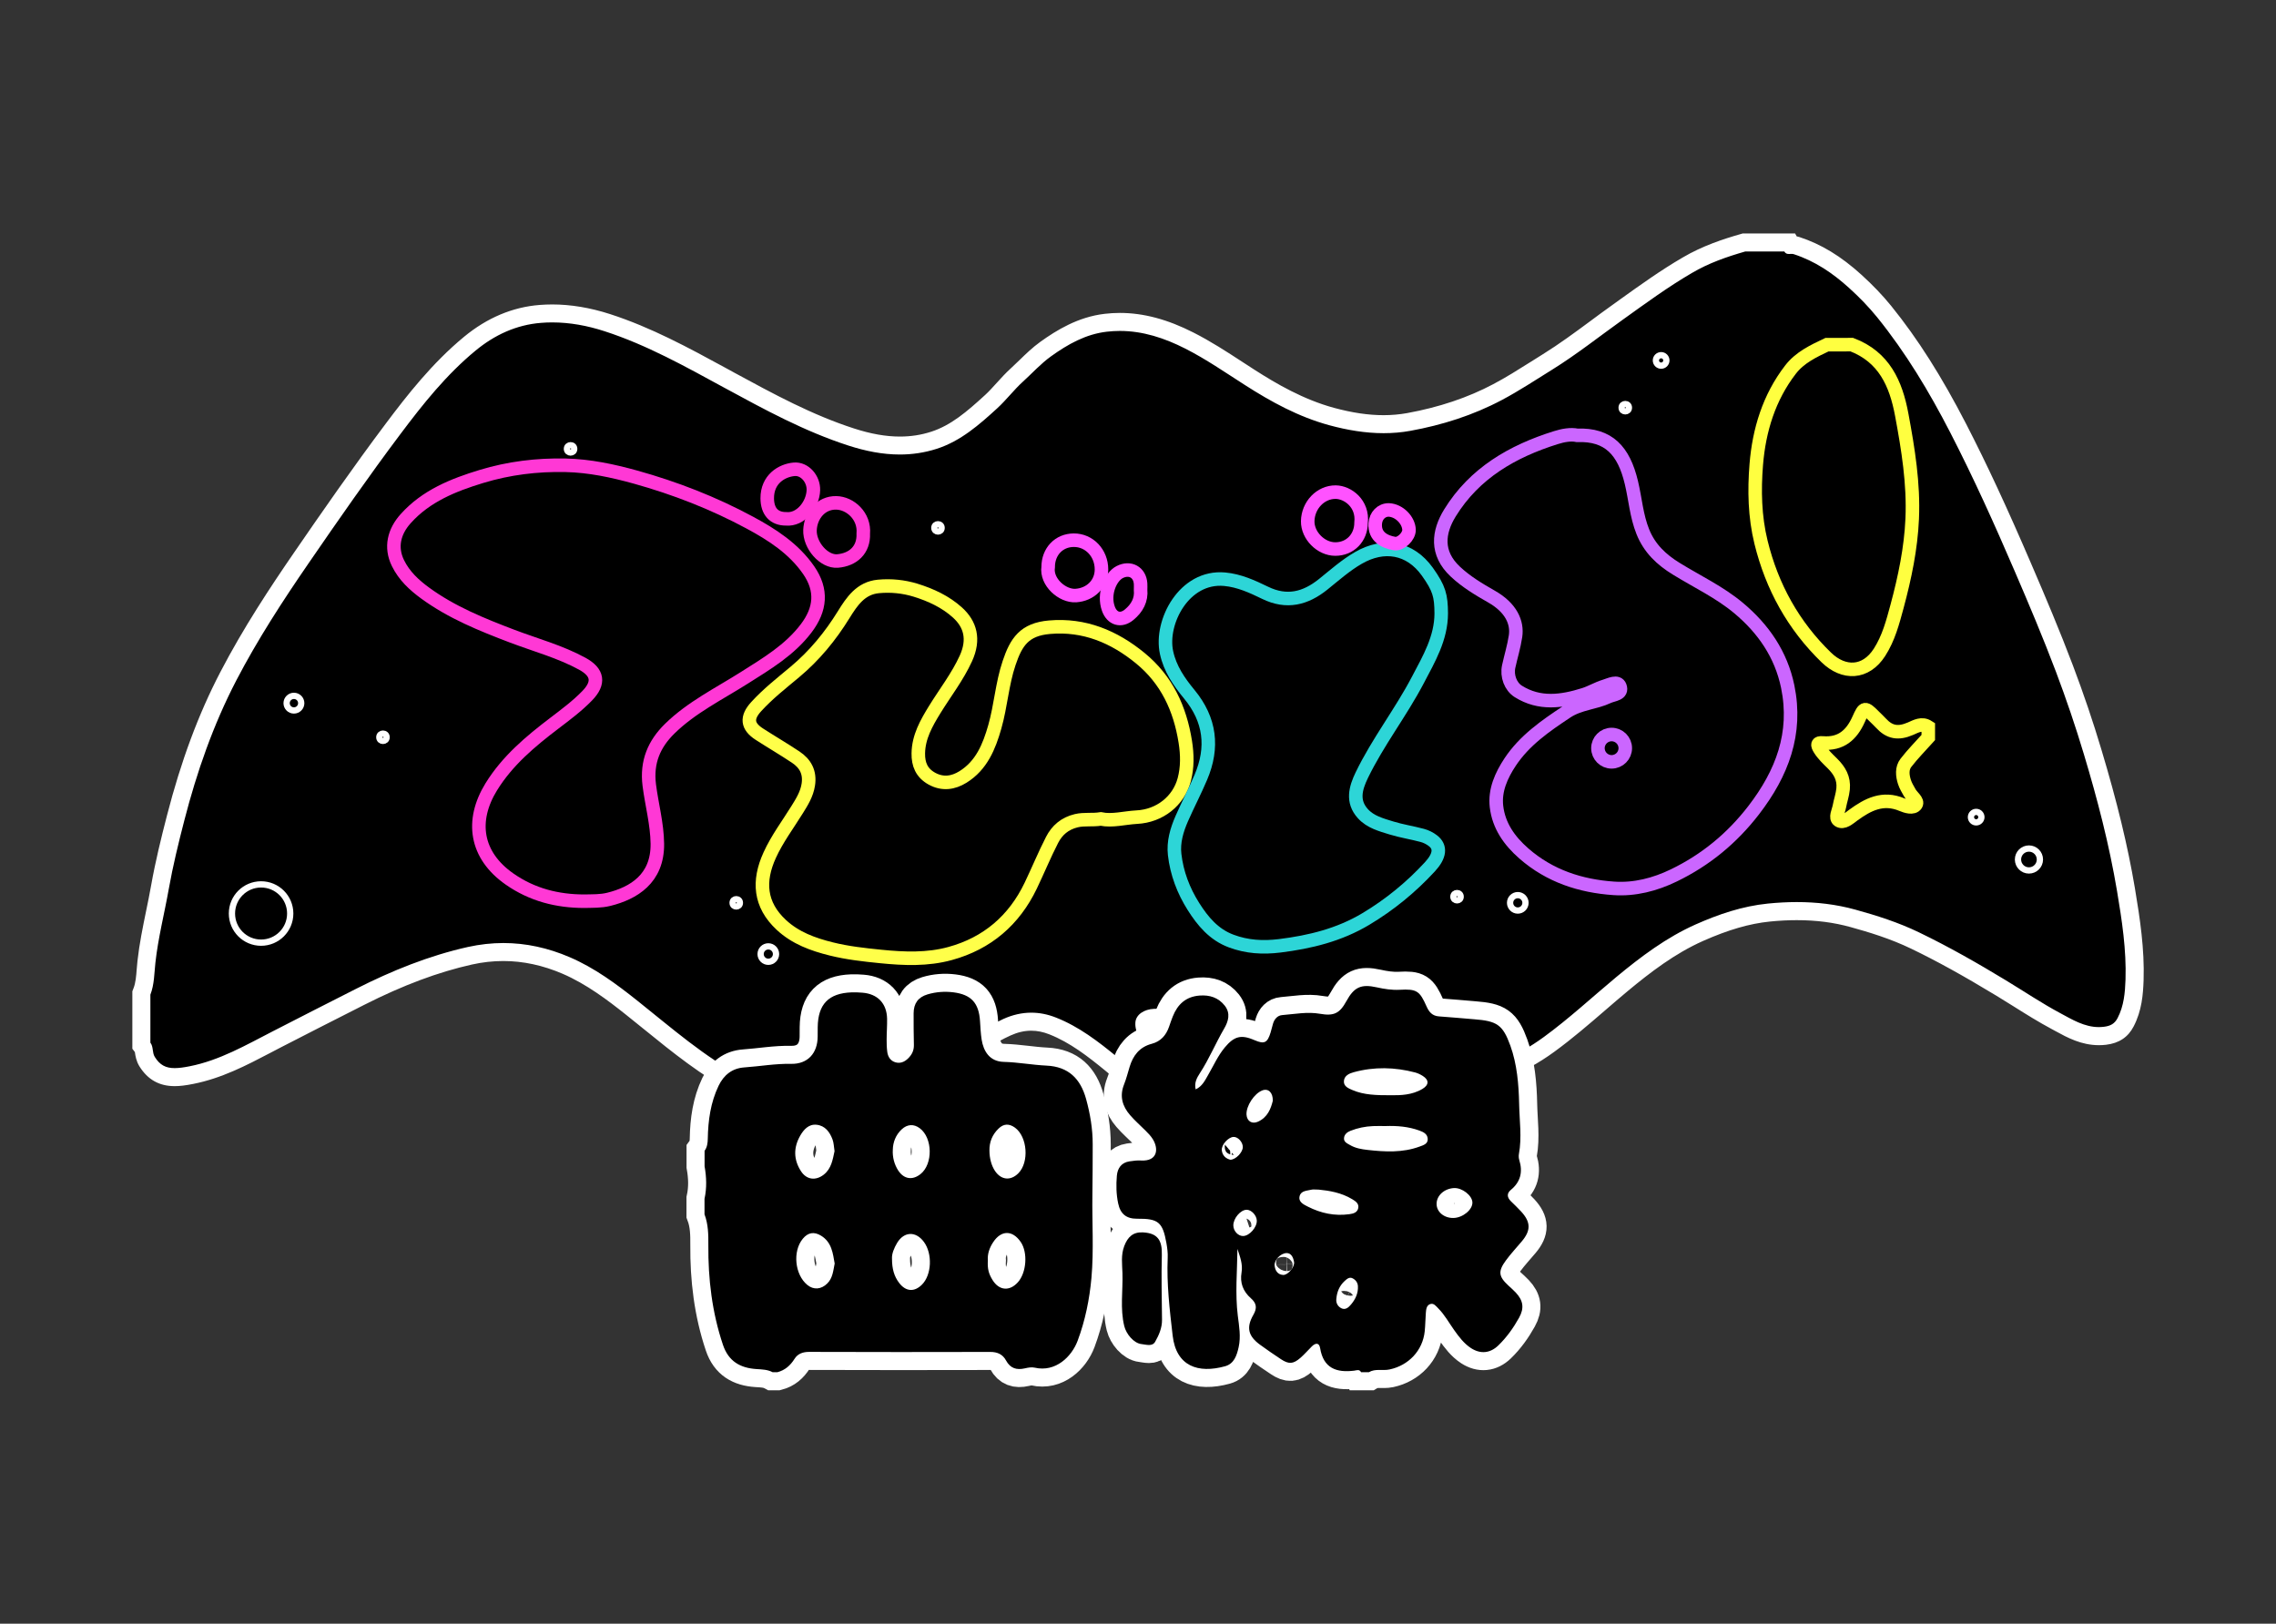 <?xml version="1.0" encoding="utf-8"?>
<!-- Generator: Adobe Illustrator 23.0.2, SVG Export Plug-In . SVG Version: 6.00 Build 0)  -->
<svg version="1.1" id="レイヤー_1" xmlns="http://www.w3.org/2000/svg" xmlns:xlink="http://www.w3.org/1999/xlink" x="0px"
	 y="0px" viewBox="0 0 504.57 360" style="enable-background:new 0 0 504.57 360;" xml:space="preserve">
<rect x="0" y="0" width="504.57" height="360" fill="#333333" stroke="none"/>
<style type="text/css">
	.st0{fill:#FD0000;}
	.st1{fill:#FFFFFF;}
	.st2{fill:none;stroke:#FFFF40;stroke-width:3;stroke-miterlimit:10;}
	.st3{fill:none;stroke:#FFFF49;stroke-width:3;stroke-miterlimit:10;}
	.st4{fill:none;stroke:#FF38D5;stroke-width:3;stroke-miterlimit:10;}
	.st5{fill:none;stroke:#CB66FF;stroke-width:3;stroke-miterlimit:10;}
	.st6{fill:none;stroke:#2DD5D7;stroke-width:3;stroke-miterlimit:10;}
	.st7{fill:none;stroke:#FF52FF;stroke-width:3;stroke-miterlimit:10;}
	.st8{fill:none;stroke:#FFFFFF;stroke-width:8;stroke-miterlimit:10;}
	.st9{fill:none;stroke:#FFFFFF;stroke-width:1.39;stroke-miterlimit:10;}
</style>
<path class="st0" d="M256.05,269.55c-0.09,0.07-0.17,0.19-0.24,0.18c-0.09-0.01-0.18-0.11-0.27-0.17c0.04-0.05,0.1-0.15,0.13-0.14
	C255.8,269.44,255.92,269.5,256.05,269.55z"/>
<g>
	<g>
		<path d="M275.35,261.73c-2.27-1.47-4.21-3.22-6.1-4.92l-1.03-0.92c-1.52-1.35-2.97-2.78-4.38-4.16c-1.44-1.42-2.94-2.88-4.46-4.22
			c-1.67-1.47-3.33-2.99-4.93-4.46c-2.6-2.39-5.29-4.86-8.05-7.12c-4.1-3.36-8.18-6.53-13.06-8.46c-1.57-0.62-3.16-0.94-4.73-0.94
			c-1.78,0-3.59,0.41-5.37,1.22c-3.77,1.71-7.1,4.05-10.62,6.53c-1.02,0.72-2.05,1.44-3.08,2.14c-5.72,3.9-11.2,6.55-16.76,8.09
			c-2.99,0.83-6.03,1.24-9.29,1.24c-1.56,0-3.19-0.1-4.85-0.29c-4.81-0.55-9.62-2.11-14.71-4.77c-7.28-3.8-13.67-8.98-19.84-13.99
			c-1.34-1.09-2.68-2.17-4.03-3.25c-4.14-3.29-9.02-7-14.56-9.39c-4.6-1.98-9.28-2.98-13.92-2.98c-2.45,0-4.94,0.28-7.4,0.83
			c-7.64,1.71-15.6,4.68-24.32,9.1c-7.15,3.62-13.01,6.61-18.44,9.4c-0.82,0.42-1.63,0.84-2.44,1.27c-5.17,2.7-10.52,5.5-16.54,6.68
			c-1.56,0.31-2.71,0.45-3.71,0.45c-2.71,0-4.65-1.09-6.11-3.43c-0.51-0.82-0.63-1.66-0.71-2.27c-0.03-0.24-0.09-0.63-0.15-0.72
			l-0.36-0.52l-0.05-0.7v-11.01l0.14-0.35c0.56-1.44,0.69-3.06,0.83-4.77c0.05-0.6,0.1-1.2,0.16-1.79c0.41-3.7,1.16-7.34,1.88-10.86
			c0.38-1.85,0.78-3.77,1.11-5.65c0.95-5.33,2.24-10.53,3.48-15.36c3.09-11.98,6.91-22.27,11.69-31.46
			c5.07-9.74,10.99-18.68,16.12-26.13c6.05-8.81,13.12-19.02,20.42-28.73c4.62-6.16,10.13-13.2,17.01-18.87
			c4.78-3.94,10.03-6.15,15.62-6.59c0.87-0.07,1.76-0.1,2.64-0.1c3.95,0,7.94,0.67,12.2,2.04c8.94,2.89,17.19,7.39,25.17,11.73
			l1.96,1.07c8.59,4.67,17.47,9.49,26.93,12.55c3.94,1.28,7.47,1.9,10.8,1.9c2.65,0,5.13-0.38,7.58-1.18
			c4.74-1.53,8.55-4.79,12.69-8.58c0.92-0.84,1.76-1.78,2.66-2.77c0.95-1.05,1.94-2.14,3.04-3.14c0.65-0.58,1.27-1.19,1.9-1.81
			c1.38-1.34,2.81-2.73,4.47-3.93c3.32-2.38,7.82-5.19,13.31-5.82c1.03-0.12,2.08-0.18,3.12-0.18c4.91,0,9.95,1.35,15.42,4.14
			c3.71,1.88,7.2,4.16,10.58,6.36c0.91,0.59,1.82,1.19,2.74,1.77c5.02,3.22,11.11,6.78,18.23,8.71c4.2,1.14,7.96,1.69,11.51,1.69h0
			c1.9,0,3.78-0.16,5.57-0.49c7.25-1.32,13.88-3.54,19.68-6.62c2.91-1.54,5.76-3.34,8.53-5.08c0.86-0.54,1.73-1.09,2.59-1.63
			c3.67-2.28,7.23-4.91,10.67-7.45c1.6-1.18,3.19-2.36,4.8-3.51l1.71-1.23c4.4-3.16,8.96-6.43,13.77-9.23
			c4.15-2.46,8.54-3.89,12.29-4.96l0.27-0.08h10.15l0.29,0.53c0.04,0,0.08,0,0.12,0c0.41,0,0.75,0.05,1.08,0.16
			c4.57,1.49,8.72,4.02,13.07,7.96c2.42,2.19,4.56,4.43,6.37,6.66c5.8,7.17,11.02,15.4,16.42,25.88c4.53,8.8,8.97,18.35,14.39,30.96
			c3.04,7.06,6.26,14.66,9.15,22.32c2.33,6.18,4.43,12.39,6.25,18.44c3.49,11.61,5.84,21.32,7.4,30.55
			c1.13,6.72,2.12,13.3,1.91,20.01c-0.1,2.91-0.34,6.27-1.99,9.41c-1.21,2.33-3.19,2.83-4.58,2.99c-0.44,0.05-0.89,0.08-1.34,0.08
			c-3.4,0-6.24-1.54-8.74-2.91l-0.79-0.43c-2.86-1.53-5.63-3.27-8.31-4.95c-1.27-0.8-2.54-1.6-3.83-2.37
			c-7.48-4.53-13.38-7.79-19.13-10.56c-4.72-2.28-9.58-3.75-13.72-4.89c-3.92-1.08-8.01-1.61-12.47-1.61
			c-1.98,0-4.05,0.11-6.17,0.32c-4.72,0.47-9.62,1.89-15.41,4.46c-6.47,2.88-12.07,7.18-17.15,11.39c-1.7,1.41-3.37,2.85-5.04,4.3
			c-3.55,3.06-7.22,6.23-11.12,9.07c-6.85,5-13.75,7.49-21.1,7.58l-0.72,0c-1,0-1.99-0.02-2.99-0.05c-0.97-0.02-1.93-0.04-2.9-0.04
			c-0.29,0-1.11,0.01-1.11,0.01c-1.49,0-3.05-0.17-4.78-0.51c-5.21-1.04-9.43-1.99-13.29-3c-4.73-1.23-9.47-2.63-14.06-3.98
			c-3.95-1.16-8.03-2.37-12.06-3.45l-0.47-0.13c-4.44-1.2-8.64-2.33-13.03-2.33c-0.33,0-0.66,0.01-0.99,0.02
			c-1.31,0.05-2.17,0.64-2.22,1.15c-0.06,0.71,0.22,1.52,0.65,2.5c1.36,3.11,3.53,5.69,5.84,8.42l0.16,0.2
			c2.41,2.86,4.94,5.71,7.38,8.47c2.37,2.67,4.81,5.42,7.16,8.2c0.26,0.31,0.55,0.6,0.83,0.9c0.96,0.99,2.16,2.22,2.64,4.05l1.31,5
			L275.35,261.73z"/>
		<path class="st1" d="M395.57,55.76c0.25,0.47,0.63,0.55,1.03,0.55c0.19,0,0.39-0.02,0.58-0.02c0.16,0,0.32,0.01,0.47,0.06
			c4.73,1.54,8.65,4.2,12.33,7.54c2.23,2.02,4.31,4.16,6.16,6.44c6.37,7.87,11.57,16.55,16.2,25.54
			c5.19,10.08,9.85,20.41,14.33,30.83c3.17,7.36,6.29,14.75,9.12,22.24c2.27,6.02,4.35,12.13,6.2,18.31
			c3,9.97,5.61,20.02,7.34,30.31c1.09,6.5,2.09,13.01,1.88,19.61c-0.1,2.9-0.35,5.85-1.76,8.55c-0.67,1.29-1.62,1.76-3.04,1.93
			c-0.37,0.04-0.74,0.07-1.1,0.07c-3.21,0-5.9-1.66-8.58-3.1c-4.13-2.21-8.03-4.84-12.04-7.27c-6.29-3.81-12.66-7.45-19.3-10.65
			c-4.54-2.19-9.28-3.7-14.06-5.02c-4.26-1.18-8.61-1.68-13.01-1.68c-2.11,0-4.24,0.12-6.37,0.33c-5.67,0.57-10.92,2.36-16.02,4.62
			c-6.5,2.89-12.17,7.16-17.62,11.68c-5.34,4.44-10.43,9.18-16.06,13.29c-5.98,4.37-12.44,7.1-19.95,7.2c-0.23,0-0.46,0-0.69,0
			c-1.96,0-3.93-0.09-5.89-0.09c-0.3,0-0.59,0-0.89,0.01c-0.07,0-0.15,0-0.22,0c-1.47,0-2.95-0.19-4.39-0.47
			c-4.42-0.88-8.81-1.83-13.18-2.97c-8.76-2.28-17.37-5.08-26.11-7.43c-4.61-1.24-9.21-2.52-14.02-2.52c-0.35,0-0.71,0.01-1.07,0.02
			c-2.2,0.09-3.98,1.26-4.13,2.97c-0.11,1.22,0.33,2.39,0.82,3.49c1.5,3.44,3.93,6.28,6.3,9.09c4.75,5.64,9.78,11.04,14.54,16.67
			c1.09,1.29,2.6,2.37,3.07,4.16c-2.53-1.64-4.67-3.69-6.88-5.66c-3.04-2.71-5.8-5.71-8.84-8.39c-4.37-3.85-8.52-7.93-13.03-11.63
			c-4.22-3.46-8.49-6.76-13.6-8.77c-1.82-0.72-3.64-1.08-5.46-1.08c-2.08,0-4.15,0.47-6.2,1.4c-5.08,2.3-9.43,5.73-14,8.84
			c-4.99,3.4-10.32,6.19-16.17,7.82c-2.89,0.81-5.8,1.17-8.76,1.17c-1.52,0-3.06-0.1-4.61-0.28c-5.04-0.58-9.69-2.3-14.02-4.56
			c-8.64-4.51-15.96-10.99-23.55-17.03c-4.69-3.73-9.46-7.27-15.02-9.66c-4.81-2.07-9.71-3.14-14.71-3.14
			c-2.59,0-5.2,0.29-7.84,0.87c-8.68,1.94-16.87,5.26-24.79,9.27c-6.16,3.12-12.31,6.25-18.45,9.41c-5.96,3.06-11.8,6.46-18.46,7.77
			c-1.3,0.26-2.39,0.41-3.33,0.41c-1.98,0-3.29-0.68-4.41-2.49c-0.6-0.97-0.26-2.22-0.97-3.15c0-3.55,0-7.09,0-10.64
			c0.88-2.27,0.85-4.72,1.11-7.07c0.61-5.54,2-10.92,2.97-16.38c0.91-5.11,2.15-10.18,3.45-15.21c2.77-10.74,6.4-21.17,11.53-31.04
			c4.7-9.03,10.23-17.54,15.99-25.92c6.64-9.66,13.33-19.29,20.37-28.66c5.02-6.69,10.2-13.19,16.68-18.53
			c4.2-3.46,9.02-5.71,14.5-6.14c0.83-0.07,1.66-0.1,2.48-0.1c3.93,0,7.8,0.72,11.59,1.95c9.4,3.04,17.97,7.86,26.58,12.54
			c8.91,4.84,17.77,9.67,27.48,12.81c3.8,1.23,7.6,1.99,11.41,1.99c2.72,0,5.45-0.39,8.2-1.27c5.29-1.71,9.41-5.33,13.43-9.01
			c2.01-1.85,3.68-4.08,5.69-5.9c2.05-1.86,3.92-3.95,6.2-5.59c3.75-2.69,7.71-4.92,12.37-5.46c0.97-0.11,1.94-0.17,2.89-0.17
			c5.11,0,9.91,1.58,14.51,3.92c4.59,2.33,8.82,5.26,13.15,8.03c5.89,3.78,11.95,7.1,18.78,8.96c3.99,1.08,8,1.76,12.03,1.76
			c1.97,0,3.95-0.16,5.93-0.52c7.05-1.28,13.88-3.44,20.26-6.82c3.87-2.05,7.52-4.47,11.24-6.78c5.42-3.37,10.41-7.34,15.58-11.03
			c5.02-3.59,9.99-7.25,15.33-10.36c3.7-2.19,7.72-3.59,11.83-4.77C389.79,55.76,392.68,55.76,395.57,55.76 M397.96,51.76h-2.39
			h-8.67h-0.56l-0.54,0.16c-3.64,1.04-8.38,2.58-12.76,5.17c-4.87,2.83-9.46,6.13-13.9,9.31l-1.72,1.24
			c-1.63,1.16-3.26,2.36-4.83,3.53c-3.41,2.52-6.93,5.12-10.54,7.36c-0.87,0.54-1.74,1.09-2.61,1.64c-2.86,1.8-5.55,3.5-8.39,5
			c-5.62,2.98-12.05,5.14-19.1,6.42c-1.67,0.3-3.43,0.46-5.21,0.46c-3.37,0-6.96-0.53-10.99-1.62c-6.85-1.87-12.77-5.33-17.67-8.47
			c-0.92-0.59-1.82-1.18-2.73-1.77c-3.42-2.23-6.96-4.53-10.77-6.46c-5.75-2.93-11.09-4.35-16.32-4.35c-1.12,0-2.25,0.07-3.36,0.2
			c-5.94,0.69-10.72,3.67-14.23,6.18c-1.79,1.29-3.27,2.73-4.7,4.12c-0.64,0.62-1.24,1.2-1.85,1.76c-1.17,1.06-2.19,2.19-3.18,3.28
			c-0.87,0.96-1.68,1.86-2.53,2.64c-4.1,3.75-7.58,6.73-11.95,8.15c-2.25,0.73-4.53,1.08-6.97,1.08c-3.11,0-6.45-0.59-10.18-1.8
			c-9.28-3-17.69-7.57-26.59-12.4l-0.21-0.12l-1.74-0.95c-8.06-4.39-16.4-8.93-25.52-11.88c-4.4-1.42-8.71-2.14-12.82-2.14
			c-0.94,0-1.88,0.04-2.8,0.11c-6,0.47-11.63,2.84-16.73,7.04c-7.05,5.81-12.65,12.97-17.34,19.22
			c-7.31,9.73-14.4,19.96-20.47,28.79c-5.16,7.51-11.12,16.5-16.24,26.34C44,158.31,40.12,168.74,37,180.87
			c-1.26,4.87-2.55,10.11-3.51,15.51c-0.33,1.86-0.72,3.76-1.1,5.6c-0.73,3.57-1.49,7.25-1.91,11.04c-0.07,0.61-0.12,1.23-0.17,1.85
			c-0.12,1.56-0.24,3.04-0.7,4.21l-0.27,0.7v0.75v10.64v1.35l0.56,0.74c0.01,0.04,0.01,0.08,0.02,0.12c0.1,0.7,0.27,1.87,0.99,3.04
			c1.84,2.95,4.39,4.39,7.81,4.39c1.14,0,2.41-0.15,4.11-0.49c6.3-1.24,11.78-4.1,17.07-6.87c0.81-0.42,1.62-0.85,2.43-1.27
			c5.45-2.81,11.31-5.79,18.43-9.4c8.57-4.34,16.38-7.26,23.86-8.93c2.32-0.52,4.67-0.78,6.96-0.78c4.37,0,8.78,0.95,13.13,2.82
			c5.32,2.29,10.07,5.9,14.11,9.12c1.34,1.07,2.67,2.15,4.01,3.23c6.25,5.07,12.72,10.32,20.18,14.21
			c5.32,2.77,10.36,4.41,15.41,4.99c1.73,0.2,3.44,0.3,5.07,0.3c3.44,0,6.66-0.43,9.83-1.31c5.77-1.61,11.44-4.34,17.35-8.37
			c1.04-0.71,2.07-1.43,3.1-2.16c3.45-2.42,6.7-4.72,10.3-6.34c1.52-0.69,3.05-1.04,4.55-1.04c1.31,0,2.65,0.27,3.99,0.8
			c4.62,1.82,8.56,4.89,12.53,8.14c2.72,2.23,5.39,4.68,7.97,7.05c1.61,1.48,3.27,3,4.95,4.49c1.48,1.3,2.89,2.68,4.37,4.15
			c1.42,1.4,2.9,2.84,4.45,4.23c0.34,0.31,0.69,0.62,1.03,0.92c1.94,1.75,3.94,3.55,6.34,5.11l8.67,5.62l-2.62-9.99
			c-0.61-2.33-2.08-3.84-3.14-4.94c-0.28-0.29-0.54-0.56-0.74-0.79c-2.36-2.8-4.82-5.57-7.19-8.24c-2.44-2.75-4.95-5.59-7.34-8.42
			l-0.17-0.2c-2.21-2.62-4.29-5.09-5.52-7.91c-0.16-0.36-0.27-0.64-0.35-0.85c0.05,0,0.1-0.01,0.15-0.01c0.3-0.01,0.6-0.02,0.9-0.02
			c4.12,0,8.2,1.1,12.51,2.26l0.48,0.13c4.01,1.08,8.08,2.28,12.02,3.44c4.61,1.36,9.37,2.76,14.12,4c3.9,1.02,8.16,1.98,13.41,3.02
			c1.86,0.37,3.55,0.55,5.17,0.55l0.27,0c0.29,0,0.56-0.01,0.84-0.01c0.94,0,1.87,0.02,2.85,0.04c0.99,0.02,2.01,0.05,3.04,0.05
			c0.25,0,0.49,0,0.74,0c7.78-0.1,15.06-2.71,22.26-7.97c3.96-2.89,7.66-6.08,11.24-9.17c1.64-1.42,3.34-2.88,5.02-4.28
			c4.97-4.12,10.43-8.32,16.69-11.1c5.59-2.48,10.29-3.84,14.8-4.3c2.06-0.21,4.07-0.31,5.97-0.31c4.29,0,8.19,0.5,11.94,1.54
			c4.05,1.12,8.81,2.56,13.39,4.77c5.69,2.74,11.54,5.97,18.97,10.47c1.27,0.77,2.56,1.58,3.81,2.36c2.7,1.7,5.5,3.45,8.42,5.01
			c0.25,0.14,0.51,0.28,0.77,0.42c2.71,1.48,5.78,3.15,9.69,3.15c0.52,0,1.05-0.03,1.57-0.09c2.88-0.34,4.88-1.67,6.12-4.06
			c1.83-3.51,2.1-7.13,2.21-10.26c0.22-6.9-0.79-13.59-1.93-20.41c-1.57-9.32-3.94-19.11-7.45-30.8c-1.82-6.1-3.94-12.35-6.29-18.57
			c-2.91-7.71-6.14-15.32-9.19-22.41c-5.44-12.66-9.9-22.24-14.45-31.08c-5.47-10.61-10.76-18.95-16.65-26.23
			c-1.88-2.32-4.09-4.63-6.58-6.89c-4.56-4.14-8.94-6.8-13.78-8.38c-0.2-0.06-0.39-0.11-0.59-0.15L397.96,51.76L397.96,51.76z"/>
	</g>
	<g>
		<path class="st2" d="M410.53,76.41c7.14,2.73,9.78,8.59,11.07,15.55c1.42,7.62,2.66,15.25,2.32,23.04
			c-0.29,6.61-1.64,13.03-3.35,19.4c-0.96,3.55-1.87,7.06-3.9,10.23c-3.08,4.78-7.94,4.86-11.77,1.16
			c-7.31-7.08-12.07-15.66-14.5-25.58c-1.4-5.7-1.51-11.5-1.05-17.22c0.62-7.6,2.81-14.84,7.58-21.03c2.08-2.71,5.1-4.12,8.09-5.54
			C406.85,76.41,408.69,76.41,410.53,76.41z"/>
		<path class="st2" d="M427.48,163.52c-1.66,1.86-3.43,3.63-4.95,5.6c-0.95,1.23-0.79,2.82-0.33,4.26c0.27,0.83,0.74,1.61,1.18,2.38
			c0.5,0.89,1.88,1.83,1.4,2.6c-0.61,0.99-2.3,0.39-3.14,0.04c-4.23-1.78-7.54-0.04-10.79,2.33c-0.97,0.71-2.18,1.84-3.22,1.17
			c-0.88-0.57-0.05-2.03,0.14-3.08c0.24-1.31,0.7-2.56,0.83-3.91c0.23-2.36-0.79-4.07-2.36-5.63c-1.01-1-2.05-1.96-2.82-3.19
			c-0.58-0.93-0.65-1.48,0.64-1.37c4.05,0.33,6.42-1.74,7.99-5.26c1.23-2.76,1.36-2.72,3.55-0.52c0.46,0.46,0.95,0.91,1.39,1.39
			c1.89,2.06,3.82,2.4,6.52,1.24c1.26-0.54,2.54-1.33,3.97-0.41C427.48,161.94,427.48,162.73,427.48,163.52z"/>
		<path class="st3" d="M244.04,181.57c-1.94,0.3-3.65-0.03-5.43,0.39c-2.56,0.61-4.28,2.12-5.38,4.27
			c-1.7,3.32-3.12,6.78-4.73,10.14c-3.69,7.68-9.65,12.78-17.85,15.03c-5.04,1.39-10.21,1.18-15.41,0.66
			c-3.71-0.37-7.4-0.78-11-1.68c-4.01-1-7.89-2.4-11.02-5.31c-4.84-4.49-5.2-9.74-2.58-15.48c1.64-3.6,4.02-6.76,6.09-10.1
			c1.06-1.7,2.13-3.41,2.46-5.51c0.43-2.73-0.64-4.69-2.79-6.12c-2.64-1.76-5.38-3.36-8.05-5.08c-2.75-1.77-2.92-3.69-0.7-6.12
			c2.59-2.84,5.62-5.21,8.55-7.66c4.36-3.64,7.87-7.92,10.83-12.71c1.84-2.97,3.79-5.9,7.7-6.27c2.78-0.26,5.55,0.01,8.23,0.83
			c3.43,1.06,6.69,2.58,9.33,4.98c2.79,2.54,3.79,5.87,1.84,10.15c-1.85,4.06-4.6,7.59-6.93,11.37c-1.82,2.97-3.57,6.02-3.62,9.68
			c-0.04,2.42,0.74,4.34,2.98,5.59c2.41,1.34,4.76,0.98,6.91-0.35c4.12-2.55,5.82-6.72,7.08-11.16c1.32-4.65,1.61-9.53,3.16-14.11
			c1.57-4.67,3.38-7.46,8.96-7.94c7.72-0.67,14.31,2.1,20.14,6.88c5.84,4.79,8.79,11.15,9.96,18.53c0.46,2.88,0.49,5.68-0.24,8.43
			c-1.25,4.67-5.42,8.02-10.53,8.27C249.28,181.32,246.59,182.1,244.04,181.57z"/>
		<path class="st4" d="M129.55,199.81c-6.01,0-11.58-1.42-16.58-4.91c-7.56-5.28-8.68-12.95-4.06-20.45
			c3.57-5.79,8.67-10.06,14.01-14.12c2.51-1.91,5.07-3.82,7.25-6.07c2.79-2.87,2.37-5.21-1.08-7.1c-4.91-2.68-10.31-4.13-15.51-6.1
			c-6.76-2.57-13.46-5.28-19.33-9.57c-2.41-1.76-4.63-3.8-6.02-6.63c-1.74-3.53-0.86-7.01,1.7-9.86c4.52-5.05,10.57-7.47,16.82-9.37
			c6.06-1.84,12.28-2.61,18.66-2.47c5.32,0.12,10.42,1.22,15.48,2.62c8.8,2.45,17.29,5.76,25.33,10.09
			c4.98,2.68,9.76,5.77,13.06,10.55c3.05,4.42,2.66,8.66-0.57,12.91c-3.65,4.81-8.73,7.81-13.71,10.96
			c-5.64,3.57-11.72,6.55-16.54,11.28c-3.44,3.38-5.17,7.36-4.52,12.51c0.55,4.32,1.73,8.54,1.79,12.97
			c0.1,7.81-5.32,10.99-10.76,12.34C133.17,199.84,131.37,199.76,129.55,199.81z"/>
		<path class="st5" d="M349.65,96.52c6.97-0.26,10.33,3.41,12.01,10.45c0.87,3.63,1.12,7.38,2.54,10.92c1.49,3.72,4.13,6.19,7.4,8.2
			c4.64,2.86,9.64,5.21,13.83,8.72c5.49,4.59,9.42,10.28,10.89,17.41c2.14,10.4-1.26,19.24-7.54,27.4
			c-4.8,6.23-10.65,11.05-17.69,14.46c-4.2,2.04-8.7,3.2-13.34,2.88c-7.37-0.51-14.19-2.72-19.92-7.73
			c-3.24-2.83-5.57-6.16-6.07-10.41c-0.42-3.61,1.07-6.91,3.02-9.86c3.18-4.8,7.8-8,12.54-11.14c2.88-1.91,6.26-1.95,9.22-3.35
			c1.13-0.53,3.24-0.54,2.59-2.29c-0.49-1.33-2.28-0.37-3.4-0.03c-1.57,0.47-3.01,1.36-4.57,1.85c-4.93,1.55-9.86,2.25-14.57-0.71
			c-1.7-1.07-2.59-3.41-2.12-5.54c0.49-2.23,1.17-4.43,1.51-6.69c0.46-3.03-0.96-6.31-5.32-8.79c-2.82-1.61-5.61-3.27-8.02-5.53
			c-4.41-4.13-3.79-8.79-1.21-13c5.44-8.85,13.87-13.7,23.49-16.71C346.49,96.53,348.21,96.22,349.65,96.52z"/>
		<path class="st6" d="M319.51,135.99c-0.01,5.51-2.72,10.08-5.17,14.75c-3.8,7.26-8.88,13.75-12.45,21.14
			c-1.37,2.84-2.22,5.8,0.25,8.52c1.67,1.85,4.06,2.47,6.32,3.17c2.24,0.69,4.57,1.04,6.84,1.65c0.83,0.22,1.68,0.64,2.36,1.17
			c1.8,1.38,1.59,3.35-0.68,5.81c-4.17,4.52-8.88,8.38-14.18,11.55c-5.91,3.54-12.35,5.11-19.11,5.95
			c-3.74,0.46-7.24,0.25-10.75-1.06c-3.84-1.43-6.29-4.38-8.36-7.65c-2.22-3.51-3.7-7.39-4.17-11.53c-0.32-2.77,0.48-5.46,1.59-7.99
			c1.35-3.07,2.91-6.05,4.22-9.14c2.81-6.62,2.1-12.75-2.57-18.41c-2.25-2.73-4.26-5.62-5.04-9.25c-1.45-6.74,3.9-17.07,12.88-16.25
			c3.22,0.29,6.13,1.63,8.95,3c4.82,2.36,8.96,1.29,12.9-1.87c2.54-2.04,4.97-4.22,7.82-5.86c5.6-3.23,11.4-2.33,15.27,3.06
			C319.08,130.48,319.48,132.07,319.51,135.99z"/>
		<path class="st4" d="M191.38,118.31c0.14,3.62-2.28,5.78-5.68,6.07c-3.02,0.26-6.27-3.48-6.13-6.87c0.14-3.23,2.43-6.08,5.81-6.02
			C188.47,111.54,191.72,114.41,191.38,118.31z"/>
		<path class="st7" d="M301.74,115.87c0,3.37-2.44,5.87-5.73,5.86c-3.18-0.01-6.14-3-6.1-6.16c0.05-3.57,2.87-6.49,6.2-6.46
			C298.82,109.14,302.2,111.68,301.74,115.87z"/>
		<path class="st7" d="M232.37,125.72c0-3.43,2.38-5.93,5.66-5.95c3.43-0.03,6.16,2.84,6.16,6.48c0,3.23-2.48,5.58-5.68,5.79
			C235.5,132.23,231.88,129.03,232.37,125.72z"/>
		<path class="st4" d="M174.25,115.03c-2.66,0-4.14-1.64-4.16-4.54c-0.02-4.26,3.22-6.19,5.96-6.44c2.31-0.21,4.35,2.11,4.27,4.63
			C180.21,111.89,177.54,115.34,174.25,115.03z"/>
		<path class="st7" d="M252.86,130.77c0.22,2.21-0.75,4.05-2.55,5.53c-1.82,1.5-3.78,0.91-4.59-1.34c-1.17-3.23,0.43-7.05,2.5-8.12
			c2.29-1.18,4.48,0.02,4.64,2.58C252.89,129.82,252.86,130.21,252.86,130.77z"/>
		<path class="st7" d="M307.89,113.06c2.37,0.11,4.42,2.35,4.48,4.4c0.04,1.46-1.83,3.29-3.23,3.05c-2.13-0.35-4.48-1.5-4.26-4.44
			C305,114.37,306.23,113.04,307.89,113.06z"/>
		<circle class="st5" cx="357.28" cy="165.88" r="3.03"/>
	</g>
	<g>
		<g>
			<path class="st8" d="M303.46,304.24c-0.57,0-1.14,0-1.72,0c-0.35-0.73-1.03-0.41-1.5-0.35c-3.98,0.5-6.85-0.54-7.58-5
				c-0.21-1.26-1.03-1.16-1.82-0.39c-0.85,0.84-1.64,1.76-2.54,2.55c-1.6,1.39-2.58,1.45-4.31,0.31c-1.57-1.04-3.12-2.1-4.64-3.21
				c-2.61-1.89-3.12-3.81-1.5-6.61c0.9-1.55,0.71-2.61-0.56-3.72c-1.71-1.5-2.44-3.42-2.05-5.68c0.32-1.86-0.35-3.53-0.91-5.24
				c-0.05,4.94-0.53,9.87,0.08,14.81c0.29,2.31,0.71,4.63,0.19,6.97c-0.41,1.85-1.01,3.67-2.99,4.23
				c-5.99,1.67-10.85,0.01-11.64-6.78c-0.66-5.72-1.35-11.47-1.1-17.26c0.05-1.09-0.09-2.16-0.28-3.24
				c-0.83-4.65-1.77-5.47-6.5-5.42c-2.38,0.02-3.71-1.06-4.2-3.39c-0.43-2.03-0.47-4.1-0.29-6.15c0.15-1.66,1-2.91,2.8-3.18
				c0.84-0.13,1.71-0.24,2.55-0.19c3.62,0.21,3.98-2.5,2.63-4.71c-0.46-0.75-1.05-1.34-1.65-1.94c-1.13-1.13-2.35-2.19-3.39-3.4
				c-1.72-1.98-2.38-4.21-1.35-6.8c0.5-1.26,0.84-2.59,1.23-3.89c0.77-2.55,2.2-4.42,4.93-5.14c1.97-0.52,3.18-1.89,3.83-3.8
				c0.25-0.75,0.52-1.5,0.81-2.24c1.07-2.71,2.92-4.42,5.95-4.65c2.24-0.17,4.17,0.45,5.58,2.24c1.33,1.7,0.81,3.47-0.15,5.11
				c-1.89,3.24-3.32,6.73-5.38,9.88c-0.66,1.01-1.27,2.13-0.92,3.57c1.47-0.68,2.07-2,2.76-3.19c1.2-2.06,2.16-4.26,3.71-6.12
				c2.07-2.48,3.61-2.89,6.56-1.61c2.19,0.95,2.88,0.63,3.59-1.72c0.2-0.65,0.34-1.32,0.54-1.97c0.31-1.01,1.01-1.78,2.03-1.86
				c2.78-0.22,5.56-0.78,8.36-0.29c3.1,0.54,4.37-0.07,5.87-2.81c1.7-3.11,3.26-3.83,6.74-3.05c1.67,0.37,3.33,0.63,5.06,0.54
				c3.78-0.21,4.44,0.23,5.97,3.7c0.54,1.22,1.27,2.1,2.75,2.2c2.61,0.17,5.22,0.44,7.83,0.64c4.99,0.39,6.31,1.18,7.99,5.84
				c1.48,4.1,1.86,8.57,1.95,12.94c0.07,3.69,0.63,7.4-0.05,11.1c-0.08,0.44-0.04,0.93,0.09,1.36c0.8,2.61,0.28,4.81-1.88,6.59
				c-0.93,0.77-0.85,1.65-0.01,2.49c0.77,0.76,1.56,1.51,2.3,2.31c2.15,2.34,2.18,4.19,0.13,6.62c-1.18,1.4-2.43,2.74-3.51,4.21
				c-1.79,2.43-1.63,3.57,0.56,5.59c0.55,0.5,1.11,1,1.62,1.54c1.67,1.77,1.92,3.45,0.73,5.59c-1.25,2.25-2.74,4.34-4.6,6.14
				c-1.8,1.74-3.95,1.95-6.05,0.59c-1.56-1.02-2.66-2.49-3.72-3.98c-1.16-1.62-2.11-3.4-3.53-4.82c-0.51-0.51-1.03-1.28-1.86-0.94
				c-0.76,0.3-0.84,1.16-0.9,1.9c-0.11,1.37-0.11,2.74-0.25,4.1c-0.44,4.3-3.59,7.58-7.79,8.47
				C306.52,303.96,304.9,303.38,303.46,304.24z M308.65,242.83c1.72,0,4.35,0,6.7-1.41c1.46-0.88,1.49-1.97,0.07-2.87
				c-0.52-0.33-1.1-0.61-1.69-0.77c-4.53-1.19-9.07-1.3-13.61-0.06c-1.01,0.27-2.06,0.76-2.18,1.89c-0.14,1.25,1.02,1.7,1.94,2.09
				C302.38,242.76,305.06,242.85,308.65,242.83z M307.13,249.66c-0.91,0-1.83-0.03-2.74,0.01c-1.72,0.07-3.39,0.41-4.99,1.04
				c-0.7,0.27-1.34,0.76-1.44,1.56c-0.11,0.91,0.67,1.22,1.31,1.59c1.2,0.71,2.54,0.94,3.89,1.09c3.9,0.44,7.8,0.65,11.58-0.75
				c0.82-0.3,1.88-0.6,1.77-1.76c-0.09-1.03-0.92-1.45-1.84-1.78C312.24,249.77,309.71,249.57,307.13,249.66z M292.31,263.75
				c-0.85,0-1.2-0.07-1.53,0.01c-1.02,0.25-2.37,0.21-2.67,1.45c-0.31,1.3,0.9,1.84,1.84,2.32c2.89,1.47,5.95,2.12,9.19,1.67
				c0.84-0.12,1.76-0.33,1.97-1.34c0.21-1.04-0.63-1.55-1.33-1.98C297.34,264.4,294.6,263.97,292.31,263.75z M322.22,270.04
				c2.07-0.04,4.26-1.84,4.2-3.46c-0.06-1.54-2.27-3.26-4.08-3.17c-2.16,0.11-3.88,1.67-3.86,3.53
				C318.49,268.71,320.15,270.08,322.22,270.04z M282.17,244.06c0.04-1.88-1.03-2.79-2.3-2.31c-1.81,0.67-3.64,3.47-3.53,5.38
				c0.09,1.45,1.22,2.16,2.55,1.56C281.02,247.72,281.74,245.81,282.17,244.06z M296.26,287.91c-0.13,0.98,0.32,1.74,1.09,2.14
				c0.91,0.46,1.62-0.17,2.18-0.85c0.97-1.16,1.59-2.47,1.51-4.03c-0.04-0.82-0.51-1.41-1.18-1.75c-0.72-0.37-1.27,0.15-1.79,0.62
				C296.95,285.08,296.4,286.4,296.26,287.91z M273.42,271.71c0.02,1.25,1.09,2.38,2.22,2.33c1.4-0.07,3.05-1.97,2.98-3.44
				c-0.05-1.17-1.21-2.39-2.25-2.38C275.01,268.23,273.4,270.13,273.42,271.71z M272.77,257.13c1.22-0.03,2.73-1.65,2.75-2.79
				c0.02-1.12-1.09-2.33-2.08-2.27c-1.16,0.07-2.69,1.75-2.58,2.95C270.99,256.23,271.78,256.89,272.77,257.13z M285.22,277.82
				c-1.38,0.05-2.76,1.58-2.65,2.76c0.11,1.08,0.64,2,1.86,2.09c1.06,0.08,2.64-1.76,2.45-2.88
				C286.7,278.75,286.24,277.81,285.22,277.82z"/>
			<path class="st8" d="M156.2,258.58c0-1.14,0-2.29,0-3.43c0.58-0.8,0.69-1.73,0.71-2.67c0.07-4.07,0.62-8.05,2.4-11.76
				c1.14-2.37,3-3.87,5.68-4.06c3.46-0.24,6.88-0.86,10.39-0.79c3.71,0.07,5.88-2.38,5.89-6.07c0-0.69,0-1.37,0.01-2.06
				c0.06-5.1,2.42-7.53,7.5-7.72c0.8-0.03,1.6,0.01,2.39,0.07c3.38,0.26,5.42,2.37,5.49,5.77c0.03,1.54-0.1,3.08-0.1,4.63
				c-0.01,0.91,0.02,1.83,0.14,2.73c0.14,1.09,0.72,1.98,1.78,2.3c1.04,0.31,1.98-0.03,2.8-0.82c0.88-0.85,1.34-1.78,1.32-3.01
				c-0.05-2.34-0.07-4.69-0.06-7.03c0.01-2.16,0.98-3.56,3.07-4.19c1.87-0.56,3.82-0.7,5.75-0.46c3.97,0.5,5.65,2.38,5.9,6.39
				c0.09,1.37,0.15,2.74,0.36,4.09c0.4,2.55,1.75,4.86,4.88,4.94c3.18,0.08,6.34,0.68,9.52,0.83c4.87,0.23,7.52,2.93,8.75,7.38
				c0.91,3.3,1.48,6.66,1.47,10.1c-0.01,3.71-0.01,7.41-0.07,11.12c-0.09,6.16,0.34,12.33-0.21,18.47
				c-0.43,4.76-1.38,9.43-3.06,13.93c-1.32,3.54-4.91,7.03-9.5,5.97c-0.69-0.16-1.49-0.02-2.2,0.15c-1.83,0.42-3.23,0-4.17-1.74
				c-0.74-1.37-1.91-1.91-3.53-1.9c-13.38,0.04-26.76,0.03-40.14-0.01c-1.39,0-2.51,0.41-3.22,1.54c-0.93,1.48-2.12,2.53-3.82,2.97
				c-0.34,0-0.69,0-1.03,0c-1.12-0.6-2.36-0.62-3.58-0.7c-3.6-0.23-6.21-1.71-7.44-5.37c-2.42-7.2-3.3-14.6-3.24-22.15
				c0.02-2.3-0.02-4.6-0.85-6.79c0-1.14,0-2.29,0-3.43C156.71,263.39,156.63,260.99,156.2,258.58z M197.75,279.11
				c0,2.14,0.45,3.86,1.6,5.35c1.48,1.92,3.36,2.05,5.05,0.35c2.14-2.15,2.36-6.81,0.44-9.44c-1.77-2.43-4.38-2.38-5.94,0.17
				C198.21,276.71,197.67,277.97,197.75,279.11z M219,279.44c-0.11,1.83,0.16,2.93,1.03,4.34c1.45,2.36,3.77,2.58,5.62,0.52
				c1.92-2.13,2.24-6.58,0.65-8.92c-1.83-2.69-4.34-2.68-6.12,0.03C219.34,276.67,218.88,278.06,219,279.44z M185.04,280.14
				c-0.4-2.24-0.63-4.72-3.03-6.18c-1.54-0.94-2.89-0.71-4.04,0.69c-2.29,2.78-1.78,7.95,1.01,10.24c1.4,1.15,3.1,1,4.43-0.34
				C184.59,283.37,184.71,281.82,185.04,280.14z M185.01,255.23c-0.15-0.91-0.15-1.8-0.44-2.58c-0.61-1.67-1.66-3.09-3.56-3.28
				c-1.75-0.17-2.84,1.08-3.62,2.44c-1.5,2.63-1.48,5.3,0.19,7.87c1.22,1.88,3.23,2.15,5.02,0.77
				C184.32,259.11,184.6,257.11,185.01,255.23z M197.93,254.87c-0.11,1.7,0.35,3.33,1.19,4.63c1.25,1.93,3.15,2.24,4.95,0.81
				c2.79-2.22,2.7-8.02-0.16-10.16c-1.33-1-2.77-0.91-4,0.23C198.53,251.67,197.97,253.3,197.93,254.87z M219.35,255.1
				c0.01,1.73,0.45,3.34,1.23,4.51c1.37,2.03,3.46,2.24,5.18,0.52c2.43-2.44,2.02-8.09-0.74-10.11c-1.28-0.93-2.5-0.93-3.67,0.22
				C219.98,251.58,219.32,253.19,219.35,255.1z"/>
			<path class="st8" d="M253.46,273.24c3.15,0.19,4.21,1.7,4.11,5.04c-0.13,4.77-0.01,9.55,0.04,14.33c0.02,1.8-0.68,3.39-1.52,4.87
				c-0.65,1.14-2.02,0.62-3.02,0.52c-1.73-0.18-3.4-2.24-3.83-3.99c-0.95-3.89-0.28-7.82-0.4-11.72c-0.06-1.99-0.37-4.01,0.4-6.03
				C250.02,274.19,251.24,273.1,253.46,273.24z"/>
		</g>
		<g>
			<path d="M303.46,304.24c-0.57,0-1.14,0-1.72,0c-0.35-0.73-1.03-0.41-1.5-0.35c-3.98,0.5-6.85-0.54-7.58-5
				c-0.21-1.26-1.03-1.16-1.82-0.39c-0.85,0.84-1.64,1.76-2.54,2.55c-1.6,1.39-2.58,1.45-4.31,0.31c-1.57-1.04-3.12-2.1-4.64-3.21
				c-2.61-1.89-3.12-3.81-1.5-6.61c0.9-1.55,0.71-2.61-0.56-3.72c-1.71-1.5-2.44-3.42-2.05-5.68c0.32-1.86-0.35-3.53-0.91-5.24
				c-0.05,4.94-0.53,9.87,0.08,14.81c0.29,2.31,0.71,4.63,0.19,6.97c-0.41,1.85-1.01,3.67-2.99,4.23
				c-5.99,1.67-10.85,0.01-11.64-6.78c-0.66-5.72-1.35-11.47-1.1-17.26c0.05-1.09-0.09-2.16-0.28-3.24
				c-0.83-4.65-1.77-5.47-6.5-5.42c-2.38,0.02-3.71-1.06-4.2-3.39c-0.43-2.03-0.47-4.1-0.29-6.15c0.15-1.66,1-2.91,2.8-3.18
				c0.84-0.13,1.71-0.24,2.55-0.19c3.62,0.21,3.98-2.5,2.63-4.71c-0.46-0.75-1.05-1.34-1.65-1.94c-1.13-1.13-2.35-2.19-3.39-3.4
				c-1.72-1.98-2.38-4.21-1.35-6.8c0.5-1.26,0.84-2.59,1.23-3.89c0.77-2.55,2.2-4.42,4.93-5.14c1.97-0.52,3.18-1.89,3.83-3.8
				c0.25-0.75,0.52-1.5,0.81-2.24c1.07-2.71,2.92-4.42,5.95-4.65c2.24-0.17,4.17,0.45,5.58,2.24c1.33,1.7,0.81,3.47-0.15,5.11
				c-1.89,3.24-3.32,6.73-5.38,9.88c-0.66,1.01-1.27,2.13-0.92,3.57c1.47-0.68,2.07-2,2.76-3.19c1.2-2.06,2.16-4.26,3.71-6.12
				c2.07-2.48,3.61-2.89,6.56-1.61c2.19,0.95,2.88,0.63,3.59-1.72c0.2-0.65,0.34-1.32,0.54-1.97c0.31-1.01,1.01-1.78,2.03-1.86
				c2.78-0.22,5.56-0.78,8.36-0.29c3.1,0.54,4.37-0.07,5.87-2.81c1.7-3.11,3.26-3.83,6.74-3.05c1.67,0.37,3.33,0.63,5.06,0.54
				c3.78-0.21,4.44,0.23,5.97,3.7c0.54,1.22,1.27,2.1,2.75,2.2c2.61,0.17,5.22,0.44,7.83,0.64c4.99,0.39,6.31,1.18,7.99,5.84
				c1.48,4.1,1.86,8.57,1.95,12.94c0.07,3.69,0.63,7.4-0.05,11.1c-0.08,0.44-0.04,0.93,0.09,1.36c0.8,2.61,0.28,4.81-1.88,6.59
				c-0.93,0.77-0.85,1.65-0.01,2.49c0.77,0.76,1.56,1.51,2.3,2.31c2.15,2.34,2.18,4.19,0.13,6.62c-1.18,1.4-2.43,2.74-3.51,4.21
				c-1.79,2.43-1.63,3.57,0.56,5.59c0.55,0.5,1.11,1,1.62,1.54c1.67,1.77,1.92,3.45,0.73,5.59c-1.25,2.25-2.74,4.34-4.6,6.14
				c-1.8,1.74-3.95,1.95-6.05,0.59c-1.56-1.02-2.66-2.49-3.72-3.98c-1.16-1.62-2.11-3.4-3.53-4.82c-0.51-0.51-1.03-1.28-1.86-0.94
				c-0.76,0.3-0.84,1.16-0.9,1.9c-0.11,1.37-0.11,2.74-0.25,4.1c-0.44,4.3-3.59,7.58-7.79,8.47
				C306.52,303.96,304.9,303.38,303.46,304.24z M308.65,242.83c1.72,0,4.35,0,6.7-1.41c1.46-0.88,1.49-1.97,0.07-2.87
				c-0.52-0.33-1.1-0.61-1.69-0.77c-4.53-1.19-9.07-1.3-13.61-0.06c-1.01,0.27-2.06,0.76-2.18,1.89c-0.14,1.25,1.02,1.7,1.94,2.09
				C302.38,242.76,305.06,242.85,308.65,242.83z M307.13,249.66c-0.91,0-1.83-0.03-2.74,0.01c-1.72,0.07-3.39,0.41-4.99,1.04
				c-0.7,0.27-1.34,0.76-1.44,1.56c-0.11,0.91,0.67,1.22,1.31,1.59c1.2,0.71,2.54,0.94,3.89,1.09c3.9,0.44,7.8,0.65,11.58-0.75
				c0.82-0.3,1.88-0.6,1.77-1.76c-0.09-1.03-0.92-1.45-1.84-1.78C312.24,249.77,309.71,249.57,307.13,249.66z M292.31,263.75
				c-0.85,0-1.2-0.07-1.53,0.01c-1.02,0.25-2.37,0.21-2.67,1.45c-0.31,1.3,0.9,1.84,1.84,2.32c2.89,1.47,5.95,2.12,9.19,1.67
				c0.84-0.12,1.76-0.33,1.97-1.34c0.21-1.04-0.63-1.55-1.33-1.98C297.34,264.4,294.6,263.97,292.31,263.75z M322.22,270.04
				c2.07-0.04,4.26-1.84,4.2-3.46c-0.06-1.54-2.27-3.26-4.08-3.17c-2.16,0.11-3.88,1.67-3.86,3.53
				C318.49,268.71,320.15,270.08,322.22,270.04z M282.17,244.06c0.04-1.88-1.03-2.79-2.3-2.31c-1.81,0.67-3.64,3.47-3.53,5.38
				c0.09,1.45,1.22,2.16,2.55,1.56C281.02,247.72,281.74,245.81,282.17,244.06z M296.26,287.91c-0.13,0.98,0.32,1.74,1.09,2.14
				c0.91,0.46,1.62-0.17,2.18-0.85c0.97-1.16,1.59-2.47,1.51-4.03c-0.04-0.82-0.51-1.41-1.18-1.75c-0.72-0.37-1.27,0.15-1.79,0.62
				C296.95,285.08,296.4,286.4,296.26,287.91z M273.42,271.71c0.02,1.25,1.09,2.38,2.22,2.33c1.4-0.07,3.05-1.97,2.98-3.44
				c-0.05-1.17-1.21-2.39-2.25-2.38C275.01,268.23,273.4,270.13,273.42,271.71z M272.77,257.13c1.22-0.03,2.73-1.65,2.75-2.79
				c0.02-1.12-1.09-2.33-2.08-2.27c-1.16,0.07-2.69,1.75-2.58,2.95C270.99,256.23,271.78,256.89,272.77,257.13z M285.22,277.82
				c-1.38,0.05-2.76,1.58-2.65,2.76c0.11,1.08,0.64,2,1.86,2.09c1.06,0.08,2.64-1.76,2.45-2.88
				C286.7,278.75,286.24,277.81,285.22,277.82z"/>
			<path d="M156.2,258.58c0-1.14,0-2.29,0-3.43c0.58-0.8,0.69-1.73,0.71-2.67c0.07-4.07,0.62-8.05,2.4-11.76
				c1.14-2.37,3-3.87,5.68-4.06c3.46-0.24,6.88-0.86,10.39-0.79c3.71,0.07,5.88-2.38,5.89-6.07c0-0.69,0-1.37,0.01-2.06
				c0.06-5.1,2.42-7.53,7.5-7.72c0.8-0.03,1.6,0.01,2.39,0.07c3.38,0.26,5.42,2.37,5.49,5.77c0.03,1.54-0.1,3.08-0.1,4.63
				c-0.01,0.91,0.02,1.83,0.14,2.73c0.14,1.09,0.72,1.98,1.78,2.3c1.04,0.31,1.98-0.03,2.8-0.82c0.88-0.85,1.34-1.78,1.32-3.01
				c-0.05-2.34-0.07-4.69-0.06-7.03c0.01-2.16,0.98-3.56,3.07-4.19c1.87-0.56,3.82-0.7,5.75-0.46c3.97,0.5,5.65,2.38,5.9,6.39
				c0.09,1.37,0.15,2.74,0.36,4.09c0.4,2.55,1.75,4.86,4.88,4.94c3.18,0.08,6.34,0.68,9.52,0.83c4.87,0.23,7.52,2.93,8.75,7.38
				c0.91,3.3,1.48,6.66,1.47,10.1c-0.01,3.71-0.01,7.41-0.07,11.12c-0.09,6.16,0.34,12.33-0.21,18.47
				c-0.43,4.76-1.38,9.43-3.06,13.93c-1.32,3.54-4.91,7.03-9.5,5.97c-0.69-0.16-1.49-0.02-2.2,0.15c-1.83,0.42-3.23,0-4.17-1.74
				c-0.74-1.37-1.91-1.91-3.53-1.9c-13.38,0.04-26.76,0.03-40.14-0.01c-1.39,0-2.51,0.41-3.22,1.54c-0.93,1.48-2.12,2.53-3.82,2.97
				c-0.34,0-0.69,0-1.03,0c-1.12-0.6-2.36-0.62-3.58-0.7c-3.6-0.23-6.21-1.71-7.44-5.37c-2.42-7.2-3.3-14.6-3.24-22.15
				c0.02-2.3-0.02-4.6-0.85-6.79c0-1.14,0-2.29,0-3.43C156.71,263.39,156.63,260.99,156.2,258.58z M197.75,279.11
				c0,2.14,0.45,3.86,1.6,5.35c1.48,1.92,3.36,2.05,5.05,0.35c2.14-2.15,2.36-6.81,0.44-9.44c-1.77-2.43-4.38-2.38-5.94,0.17
				C198.21,276.71,197.67,277.97,197.75,279.11z M219,279.44c-0.11,1.83,0.16,2.93,1.03,4.34c1.45,2.36,3.77,2.58,5.62,0.52
				c1.92-2.13,2.24-6.58,0.65-8.92c-1.83-2.69-4.34-2.68-6.12,0.03C219.34,276.67,218.88,278.06,219,279.44z M185.04,280.14
				c-0.4-2.24-0.63-4.72-3.03-6.18c-1.54-0.94-2.89-0.71-4.04,0.69c-2.29,2.78-1.78,7.95,1.01,10.24c1.4,1.15,3.1,1,4.43-0.34
				C184.59,283.37,184.71,281.82,185.04,280.14z M185.01,255.23c-0.15-0.91-0.15-1.8-0.44-2.58c-0.61-1.67-1.66-3.09-3.56-3.28
				c-1.75-0.17-2.84,1.08-3.62,2.44c-1.5,2.63-1.48,5.3,0.19,7.87c1.22,1.88,3.23,2.15,5.02,0.77
				C184.32,259.11,184.6,257.11,185.01,255.23z M197.93,254.87c-0.11,1.7,0.35,3.33,1.19,4.63c1.25,1.93,3.15,2.24,4.95,0.81
				c2.79-2.22,2.7-8.02-0.16-10.16c-1.33-1-2.77-0.91-4,0.23C198.53,251.67,197.97,253.3,197.93,254.87z M219.35,255.1
				c0.01,1.73,0.45,3.34,1.23,4.51c1.37,2.03,3.46,2.24,5.18,0.52c2.43-2.44,2.02-8.09-0.74-10.11c-1.28-0.93-2.5-0.93-3.67,0.22
				C219.98,251.58,219.32,253.19,219.35,255.1z"/>
			<path d="M253.46,273.24c3.15,0.19,4.21,1.7,4.11,5.04c-0.13,4.77-0.01,9.55,0.04,14.33c0.02,1.8-0.68,3.39-1.52,4.87
				c-0.65,1.14-2.02,0.62-3.02,0.52c-1.73-0.18-3.4-2.24-3.83-3.99c-0.95-3.89-0.28-7.82-0.4-11.72c-0.06-1.99-0.37-4.01,0.4-6.03
				C250.02,274.19,251.24,273.1,253.46,273.24z"/>
		</g>
	</g>
	<g>
		<circle class="st9" cx="57.88" cy="202.54" r="6.46"/>
		<circle class="st9" cx="65.16" cy="155.9" r="1.62"/>
		<circle class="st9" cx="126.49" cy="99.52" r="0.81"/>
		<circle class="st9" cx="207.94" cy="117.04" r="0.81"/>
		<circle class="st9" cx="323.01" cy="198.81" r="0.81"/>
		<circle class="st9" cx="336.48" cy="200.17" r="1.71"/>
		<circle class="st9" cx="163.22" cy="200.17" r="0.81"/>
		<circle class="st9" cx="170.33" cy="211.53" r="1.71"/>
		<circle class="st9" cx="360.31" cy="90.39" r="0.81"/>
		<circle class="st9" cx="368.26" cy="79.91" r="1.16"/>
		<circle class="st9" cx="438.1" cy="181.17" r="1.16"/>
		<circle class="st9" cx="84.9" cy="163.46" r="0.81"/>
		<circle class="st9" cx="449.8" cy="190.56" r="2.43"/>
	</g>
</g>
</svg>
